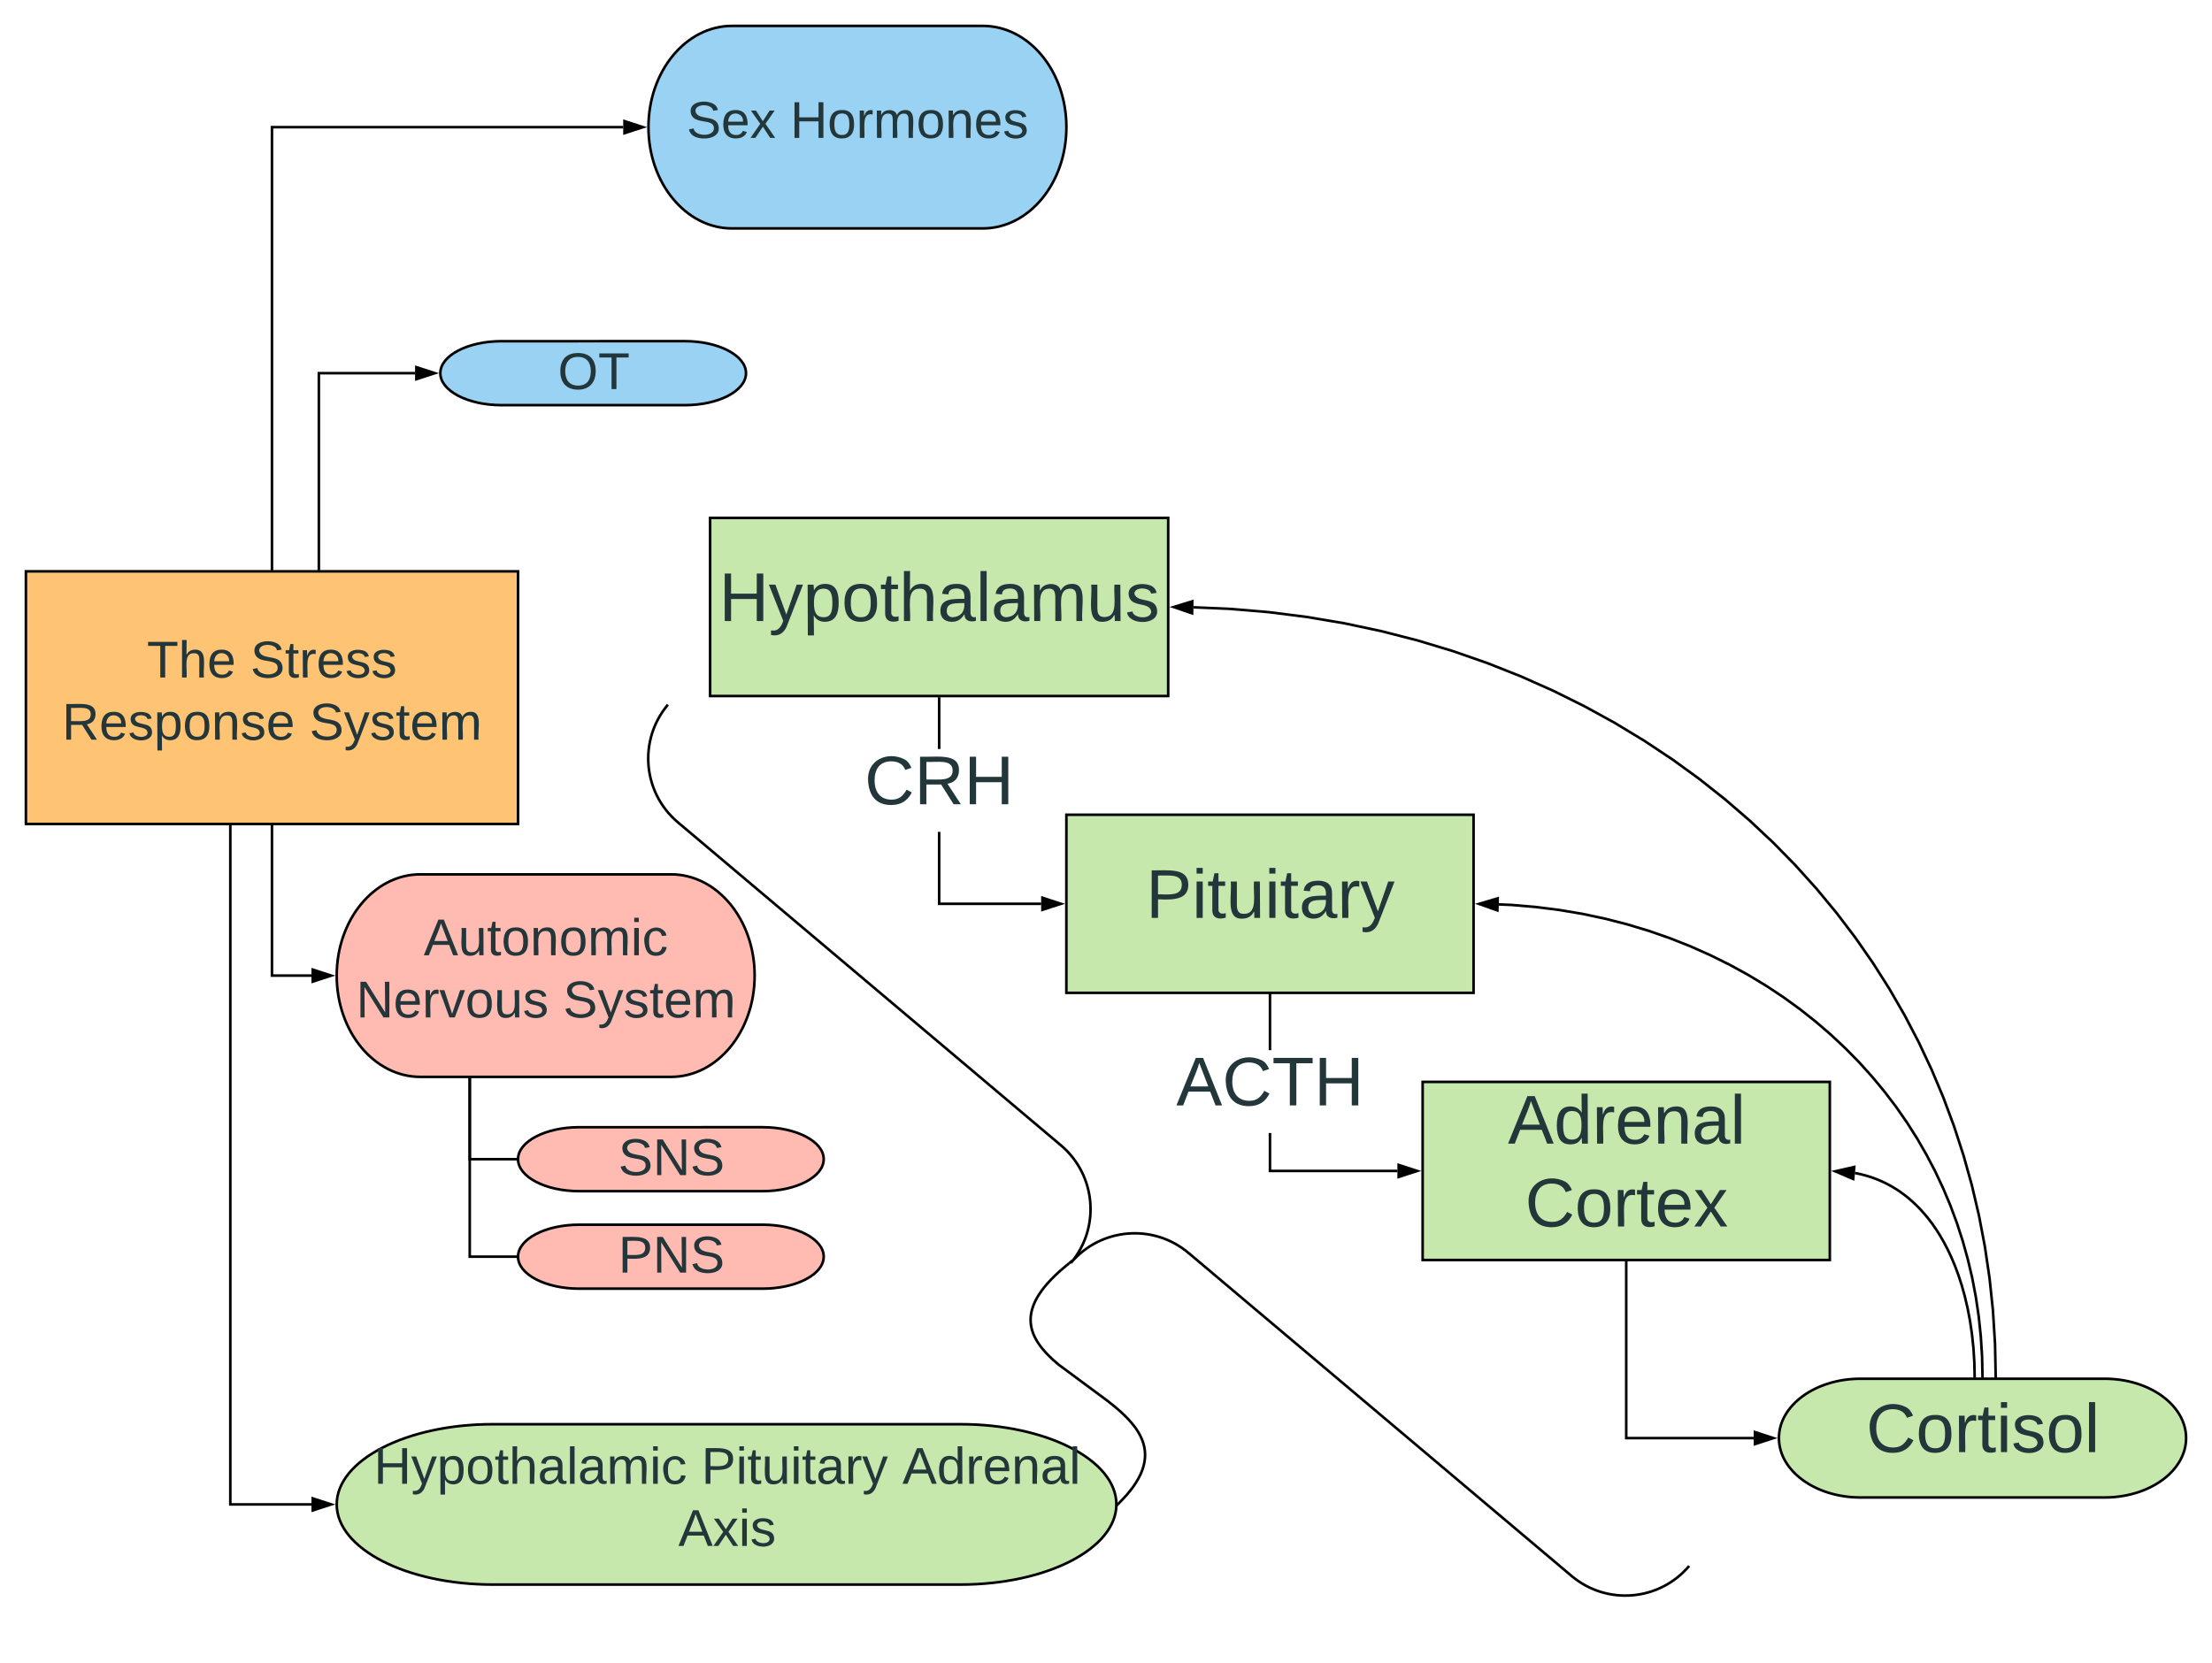 <svg xmlns="http://www.w3.org/2000/svg" xmlns:xlink="http://www.w3.org/1999/xlink" xmlns:lucid="lucid" width="1708" height="1284.5"><g transform="translate(-40 -40)" lucid:page-tab-id="0_0"><path d="M1665.12 1104.87c34.73 0 62.88 20.53 62.88 45.85s-28.15 45.85-62.88 45.85H1476.5c-34.74 0-62.9-20.53-62.9-45.85s28.16-45.85 62.9-45.85z" stroke="#000" stroke-width="2" fill="#c7e8ac"/><use xlink:href="#a" transform="matrix(1,0,0,1,1418.607,1109.867) translate(62.426 51.667)"/><path d="M1138.5 875.6h314.4v137.56h-314.4z" stroke="#000" stroke-width="2" fill="#c7e8ac"/><use xlink:href="#b" transform="matrix(1,0,0,1,1143.513,880.603) translate(60.796 42.667)"/><use xlink:href="#c" transform="matrix(1,0,0,1,1143.513,880.603) translate(74.13 106.667)"/><path d="M863.42 669.26h314.4v137.56H863.4z" stroke="#000" stroke-width="2" fill="#c7e8ac"/><use xlink:href="#d" transform="matrix(1,0,0,1,868.418,674.264) translate(56.426 74.667)"/><path d="M588.32 440h353.7v137.56h-353.7z" stroke="#000" stroke-width="2" fill="#c7e8ac"/><use xlink:href="#e" transform="matrix(1,0,0,1,593.324,445) translate(1.852 74.667)"/><path d="M766.17 737.04h77.75v2h-79.75V682.5h2zm0-118.55h-2v-39.94h2z"/><path d="M766.17 578.56h-2v-1h2zM859.18 738.04l-14.26 4.64v-9.27z"/><path d="M862.42 738.04l-18.5 6.02v-12.03zm-16.5 3.26l10.03-3.26-10.03-3.26z"/><use xlink:href="#f" transform="matrix(1,0,0,1,707.615,618.494) translate(0 42.667)"/><path d="M1021.62 943.38h97.4v2h-99.4v-30.3h2zm0-92.3h-2v-43.26h2zM1021.62 807.82h-2v-1h2zM1134.28 944.38l-14.27 4.64v-9.27z"/><path d="M1137.5 944.38l-18.5 6v-12zm-16.5 3.26l10.04-3.26-10.03-3.26z"/><use xlink:href="#g" transform="matrix(1,0,0,1,948.245,851.094) translate(0 42.667)"/><path d="M1295.7 1014.16v136.56h98.4" stroke="#000" stroke-width="2" fill="none"/><path d="M1296.7 1014.16h-2v-1h2z"/><path d="M1409.37 1150.72l-14.27 4.64v-9.28z" stroke="#000" stroke-width="2"/><path d="M1564.74 1103.86l-.24-11.4-.7-11.2-1.14-10.8-1.52-10.34-1.86-9.75-2.14-9.12-2.36-8.47-2.55-7.84-2.68-7.22-2.8-6.65-2.86-6.1-2.94-5.6-2.97-5.15-3-4.73-3.04-4.37-3.03-4-3.06-3.7-3.06-3.4-3.07-3.14-3.1-2.9-3.1-2.7-3.12-2.47-3.14-2.3-3.18-2.1-3.2-1.95-3.27-1.8-3.3-1.63-3.36-1.5-3.44-1.36-3.5-1.23-3.6-1.08-3.7-.96-3.8-.8-.6-.1" stroke="#000" stroke-width="2" fill="none"/><path d="M1565.77 1104.87h-2l-.03-.97 2-.07z"/><path d="M1457.13 944.67l14.62-3.34-.83 9.23z" stroke="#000" stroke-width="2"/><path d="M1570.8 1103.86l-.33-16.08-1-15.7-1.6-15.37-2.22-15-2.8-14.72-3.4-14.4-3.93-14.14-4.5-13.85-5.05-13.6-5.6-13.3-6.15-13.07-6.7-12.8-7.23-12.54-7.8-12.3-8.34-12-8.9-11.7-9.46-11.44-10-11.12-10.6-10.8-11.12-10.46-11.7-10.1-12.24-9.7-12.8-9.3-13.35-8.86-13.88-8.4-14.4-7.9-14.9-7.4-15.4-6.86-15.86-6.28-16.3-5.68-16.76-5.06-17.15-4.4-17.54-3.73-17.88-3-18.23-2.3-18.55-1.57-9.84-.4" stroke="#000" stroke-width="2" fill="none"/><path d="M1571.82 1104.87h-2l-.02-1 2-.03z"/><path d="M1182.05 738.13l14.38-4.27-.24 9.27z" stroke="#000" stroke-width="2"/><path d="M989.22 509.23l30.23 2.53 29.73 3.76 29.18 4.93 28.6 6.08 27.97 7.18 27.3 8.25 26.62 9.26 25.87 10.25 25.1 11.18 24.3 12.06 23.46 12.9 22.62 13.7 21.75 14.43 20.87 15.16 19.96 15.8 19.06 16.46L1410 690.2l17.22 17.6 16.32 18.12 15.4 18.62 14.5 19.1 13.6 19.56 12.7 20 11.8 20.43 10.9 20.85 10 21.28 9.13 21.7 8.22 22.12 7.32 22.56 6.43 23 5.5 23.48 4.57 23.97 3.62 24.46 2.62 25 1.6 25.6.56 26.18-2 .04-.55-26.14-1.6-25.5-2.62-24.93-3.6-24.38-4.55-23.88-5.5-23.4-6.4-22.92-7.3-22.48-8.2-22.05-9.08-21.63-9.98-21.2-10.86-20.78-11.76-20.37-12.65-19.92-13.54-19.48-14.45-19.03-15.35-18.57-16.27-18.06-17.17-17.54-18.1-16.98-19-16.4-19.9-15.77-20.8-15.1-21.67-14.4-22.55-13.66-23.4-12.86-24.22-12.02-25.02-11.14-25.8-10.2-26.52-9.25-27.23-8.22-27.9-7.16-28.5-6.05-29.1-4.92-29.65-3.75-30.15-2.53-27.63-1.15.1-2zM1582.04 1104.87h-2l-.02-1 2-.03zM960.44 513.7l-14.2-4.87 14.35-4.4z"/><path d="M961.42 515.08l-18.4-6.3 18.6-5.72zm-11.93-6.2l9.97 3.4.1-6.5z"/><path d="M60 481.28h380v195.15H60z" stroke="#000" stroke-width="2" fill="#ffc374"/><use xlink:href="#h" transform="matrix(1,0,0,1,65,486.279) translate(88.444 77)"/><use xlink:href="#i" transform="matrix(1,0,0,1,65,486.279) translate(168.333 77)"/><use xlink:href="#j" transform="matrix(1,0,0,1,65,486.279) translate(22.889 125)"/><use xlink:href="#k" transform="matrix(1,0,0,1,65,486.279) translate(213.889 125)"/><path d="M250 677.43V793.5h30.5" stroke="#000" stroke-width="2" fill="none"/><path d="M251 677.43h-2v-1h2z"/><path d="M295.76 793.5l-14.26 4.65v-9.27z" stroke="#000" stroke-width="2"/><path d="M558.16 715.3c35.65 0 64.54 35 64.54 78.2s-28.9 78.23-64.54 78.23H364.54c-35.64 0-64.54-35.02-64.54-78.22 0-43.2 28.9-78.2 64.54-78.2z" stroke="#000" stroke-width="2" fill="#ffbbb1"/><use xlink:href="#l" transform="matrix(1,0,0,1,305,720.296) translate(62.167 57.5)"/><use xlink:href="#m" transform="matrix(1,0,0,1,305,720.296) translate(10 105.5)"/><use xlink:href="#k" transform="matrix(1,0,0,1,305,720.296) translate(169.778 105.5)"/><path d="M781.6 1140c66.5 0 120.42 27.72 120.42 61.92s-53.9 61.92-120.4 61.92H420.4c-66.5 0-120.4-27.72-120.4-61.92S353.9 1140 420.4 1140z" stroke="#000" stroke-width="2" fill="#c7e8ac"/><use xlink:href="#n" transform="matrix(1,0,0,1,305,1145) translate(23.667 41)"/><use xlink:href="#o" transform="matrix(1,0,0,1,305,1145) translate(276.556 41)"/><use xlink:href="#p" transform="matrix(1,0,0,1,305,1145) translate(431.778 41)"/><use xlink:href="#q" transform="matrix(1,0,0,1,305,1145) translate(258.778 89)"/><path d="M217.84 677.43v524.5h62.66" stroke="#000" stroke-width="2" fill="none"/><path d="M218.84 677.43h-2v-1h2z"/><path d="M295.76 1201.92l-14.26 4.64v-9.27z" stroke="#000" stroke-width="2"/><g fill="none"><path d="M509.3 639.3l46.43-55.04 788.58 665.2-46.43 55.04z"/><path d="M1344.3 1249.45c-22.95 27.22-63.63 30.67-90.85 7.7l-295.72-249.43c-27.22-22.96-67.9-19.5-90.86 7.7 22.96-27.2 19.5-67.9-7.7-90.85L563.43 675.12c-27.22-22.96-30.67-63.64-7.7-90.86" stroke="#000" stroke-width="2"/></g><path d="M903.02 1201.92l3.75-3.8 3.05-3.33 2.5-3 2.1-2.7 1.72-2.47 1.46-2.27 1.23-2.1 1.03-1.95.88-1.82.74-1.73.62-1.65.52-1.57.43-1.5.35-1.45.28-1.4.2-1.37.16-1.33.1-1.3.02-1.3-.02-1.28-.07-1.27-.13-1.27-.18-1.27-.23-1.28-.3-1.3-.36-1.3-.42-1.34-.5-1.37-.6-1.4-.67-1.47-.78-1.52-.92-1.6-1.06-1.68-1.23-1.8-1.47-1.94-1.73-2.1-2.08-2.35-2.56-2.64-3.23-3.08-4.3-3.75-6.4-5.1-37.44-27.73-4.17-3.62-3.1-2.95-2.45-2.52-1.98-2.22-1.64-2-1.37-1.84-1.18-1.7-1-1.6-.85-1.5-.73-1.4-.64-1.38-.54-1.3-.46-1.28-.4-1.24-.33-1.2-.27-1.2-.22-1.18-.16-1.16-.12-1.16-.07-1.17v-1.16l.02-1.18.08-1.2.13-1.22.2-1.24.24-1.27.32-1.3.4-1.37.46-1.4.56-1.5.66-1.55.78-1.64.93-1.73 1.1-1.87 1.3-2.02 1.54-2.18 1.83-2.4 2.2-2.62 2.7-2.94 3.27-3.3 4.07-3.8 5.14-4.36 1.86-1.5" stroke="#000" stroke-width="2" fill="none"/><path d="M903.76 1202.6l-1.86 2.04.1-1.36.02-1.36v-.38l.26-.3zM868.52 1014.46l-2.26 1.97-1.32-1.5 2.26-1.98z"/><path d="M628.83 910.6c26.07 0 47.2 11.05 47.2 24.7 0 13.64-21.13 24.7-47.2 24.7H487.2c-26.06 0-47.2-11.06-47.2-24.7 0-13.65 21.14-24.7 47.2-24.7z" stroke="#000" stroke-width="2" fill="#ffbbb1"/><use xlink:href="#r" transform="matrix(1,0,0,1,445,915.591) translate(72.444 32)"/><path d="M628.83 985.9c26.07 0 47.2 11.05 47.2 24.7 0 13.64-21.13 24.7-47.2 24.7H487.2c-26.06 0-47.2-11.06-47.2-24.7 0-13.65 21.14-24.7 47.2-24.7z" stroke="#000" stroke-width="2" fill="#ffbbb1"/><use xlink:href="#s" transform="matrix(1,0,0,1,445,990.887) translate(72.444 32)"/><path d="M402.72 872.73v62.57H439" stroke="#000" stroke-width="2" fill="none"/><path d="M403.72 872.73h-2v-1h2zM440 935.3l.04 1H439v-2h1.05z"/><path d="M402.72 872.73v137.86H439" stroke="#000" stroke-width="2" fill="none"/><path d="M403.72 872.73h-2v-1h2zM440 1010.6l.04 1H439v-2h1.05z"/><path d="M798.88 60c35.64 0 64.54 35.02 64.54 78.22 0 43.2-28.9 78.2-64.54 78.2H605.26c-35.65 0-64.55-35-64.55-78.2S569.6 60 605.27 60z" stroke="#000" stroke-width="2" fill="#99d2f2"/><use xlink:href="#t" transform="matrix(1,0,0,1,545.715,65) translate(24.444 81.5)"/><use xlink:href="#u" transform="matrix(1,0,0,1,545.715,65) translate(104.444 81.5)"/><path d="M250 480.28V138.22h271.2" stroke="#000" stroke-width="2" fill="none"/><path d="M251 481.28h-2v-1h2z"/><path d="M536.48 138.22l-14.27 4.63v-9.27z" stroke="#000" stroke-width="2"/><path d="M568.83 303.5c26.07 0 47.2 11.07 47.2 24.72 0 13.64-21.13 24.7-47.2 24.7H427.2c-26.06 0-47.2-11.06-47.2-24.7 0-13.65 21.14-24.7 47.2-24.7z" stroke="#000" stroke-width="2" fill="#99d2f2"/><g><use xlink:href="#v" transform="matrix(1,0,0,1,385,308.511) translate(85.778 32)"/></g><path d="M286.2 480.28V328.22h74.3" stroke="#000" stroke-width="2" fill="none"/><path d="M287.2 481.28h-2v-1h2z"/><path d="M375.76 328.22l-14.26 4.63v-9.27z" stroke="#000" stroke-width="2"/><defs><path fill="#23373b" d="M212-179c-10-28-35-45-73-45-59 0-87 40-87 99 0 60 29 101 89 101 43 0 62-24 78-52l27 14C228-24 195 4 139 4 59 4 22-46 18-125c-6-104 99-153 187-111 19 9 31 26 39 46" id="w"/><path fill="#23373b" d="M100-194c62-1 85 37 85 99 1 63-27 99-86 99S16-35 15-95c0-66 28-99 85-99zM99-20c44 1 53-31 53-75 0-43-8-75-51-75s-53 32-53 75 10 74 51 75" id="x"/><path fill="#23373b" d="M114-163C36-179 61-72 57 0H25l-1-190h30c1 12-1 29 2 39 6-27 23-49 58-41v29" id="y"/><path fill="#23373b" d="M59-47c-2 24 18 29 38 22v24C64 9 27 4 27-40v-127H5v-23h24l9-43h21v43h35v23H59v120" id="z"/><path fill="#23373b" d="M24-231v-30h32v30H24zM24 0v-190h32V0H24" id="A"/><path fill="#23373b" d="M135-143c-3-34-86-38-87 0 15 53 115 12 119 90S17 21 10-45l28-5c4 36 97 45 98 0-10-56-113-15-118-90-4-57 82-63 122-42 12 7 21 19 24 35" id="B"/><path fill="#23373b" d="M24 0v-261h32V0H24" id="C"/><g id="a"><use transform="matrix(0.148,0,0,0.148,0,0)" xlink:href="#w"/><use transform="matrix(0.148,0,0,0.148,38.37,0)" xlink:href="#x"/><use transform="matrix(0.148,0,0,0.148,68,0)" xlink:href="#y"/><use transform="matrix(0.148,0,0,0.148,85.63,0)" xlink:href="#z"/><use transform="matrix(0.148,0,0,0.148,100.444,0)" xlink:href="#A"/><use transform="matrix(0.148,0,0,0.148,112.148,0)" xlink:href="#B"/><use transform="matrix(0.148,0,0,0.148,138.815,0)" xlink:href="#x"/><use transform="matrix(0.148,0,0,0.148,168.444,0)" xlink:href="#C"/></g><path fill="#23373b" d="M205 0l-28-72H64L36 0H1l101-248h38L239 0h-34zm-38-99l-47-123c-12 45-31 82-46 123h93" id="D"/><path fill="#23373b" d="M85-194c31 0 48 13 60 33l-1-100h32l1 261h-30c-2-10 0-23-3-31C134-8 116 4 85 4 32 4 16-35 15-94c0-66 23-100 70-100zm9 24c-40 0-46 34-46 75 0 40 6 74 45 74 42 0 51-32 51-76 0-42-9-74-50-73" id="E"/><path fill="#23373b" d="M100-194c63 0 86 42 84 106H49c0 40 14 67 53 68 26 1 43-12 49-29l28 8c-11 28-37 45-77 45C44 4 14-33 15-96c1-61 26-98 85-98zm52 81c6-60-76-77-97-28-3 7-6 17-6 28h103" id="F"/><path fill="#23373b" d="M117-194c89-4 53 116 60 194h-32v-121c0-31-8-49-39-48C34-167 62-67 57 0H25l-1-190h30c1 10-1 24 2 32 11-22 29-35 61-36" id="G"/><path fill="#23373b" d="M141-36C126-15 110 5 73 4 37 3 15-17 15-53c-1-64 63-63 125-63 3-35-9-54-41-54-24 1-41 7-42 31l-33-3c5-37 33-52 76-52 45 0 72 20 72 64v82c-1 20 7 32 28 27v20c-31 9-61-2-59-35zM48-53c0 20 12 33 32 33 41-3 63-29 60-74-43 2-92-5-92 41" id="H"/><g id="b"><use transform="matrix(0.148,0,0,0.148,0,0)" xlink:href="#D"/><use transform="matrix(0.148,0,0,0.148,35.556,0)" xlink:href="#E"/><use transform="matrix(0.148,0,0,0.148,65.185,0)" xlink:href="#y"/><use transform="matrix(0.148,0,0,0.148,82.815,0)" xlink:href="#F"/><use transform="matrix(0.148,0,0,0.148,112.444,0)" xlink:href="#G"/><use transform="matrix(0.148,0,0,0.148,142.074,0)" xlink:href="#H"/><use transform="matrix(0.148,0,0,0.148,171.704,0)" xlink:href="#C"/></g><path fill="#23373b" d="M141 0L90-78 38 0H4l68-98-65-92h35l48 74 47-74h35l-64 92 68 98h-35" id="I"/><g id="c"><use transform="matrix(0.148,0,0,0.148,0,0)" xlink:href="#w"/><use transform="matrix(0.148,0,0,0.148,38.37,0)" xlink:href="#x"/><use transform="matrix(0.148,0,0,0.148,68,0)" xlink:href="#y"/><use transform="matrix(0.148,0,0,0.148,85.63,0)" xlink:href="#z"/><use transform="matrix(0.148,0,0,0.148,100.444,0)" xlink:href="#F"/><use transform="matrix(0.148,0,0,0.148,130.074,0)" xlink:href="#I"/></g><path fill="#23373b" d="M30-248c87 1 191-15 191 75 0 78-77 80-158 76V0H30v-248zm33 125c57 0 124 11 124-50 0-59-68-47-124-48v98" id="J"/><path fill="#23373b" d="M84 4C-5 8 30-112 23-190h32v120c0 31 7 50 39 49 72-2 45-101 50-169h31l1 190h-30c-1-10 1-25-2-33-11 22-28 36-60 37" id="K"/><path fill="#23373b" d="M179-190L93 31C79 59 56 82 12 73V49c39 6 53-20 64-50L1-190h34L92-34l54-156h33" id="L"/><g id="d"><use transform="matrix(0.148,0,0,0.148,0,0)" xlink:href="#J"/><use transform="matrix(0.148,0,0,0.148,35.556,0)" xlink:href="#A"/><use transform="matrix(0.148,0,0,0.148,47.259,0)" xlink:href="#z"/><use transform="matrix(0.148,0,0,0.148,62.074,0)" xlink:href="#K"/><use transform="matrix(0.148,0,0,0.148,91.704,0)" xlink:href="#A"/><use transform="matrix(0.148,0,0,0.148,103.407,0)" xlink:href="#z"/><use transform="matrix(0.148,0,0,0.148,118.222,0)" xlink:href="#H"/><use transform="matrix(0.148,0,0,0.148,147.852,0)" xlink:href="#y"/><use transform="matrix(0.148,0,0,0.148,165.481,0)" xlink:href="#L"/></g><path fill="#23373b" d="M197 0v-115H63V0H30v-248h33v105h134v-105h34V0h-34" id="M"/><path fill="#23373b" d="M115-194c55 1 70 41 70 98S169 2 115 4C84 4 66-9 55-30l1 105H24l-1-265h31l2 30c10-21 28-34 59-34zm-8 174c40 0 45-34 45-75s-6-73-45-74c-42 0-51 32-51 76 0 43 10 73 51 73" id="N"/><path fill="#23373b" d="M106-169C34-169 62-67 57 0H25v-261h32l-1 103c12-21 28-36 61-36 89 0 53 116 60 194h-32v-121c2-32-8-49-39-48" id="O"/><path fill="#23373b" d="M210-169c-67 3-38 105-44 169h-31v-121c0-29-5-50-35-48C34-165 62-65 56 0H25l-1-190h30c1 10-1 24 2 32 10-44 99-50 107 0 11-21 27-35 58-36 85-2 47 119 55 194h-31v-121c0-29-5-49-35-48" id="P"/><g id="e"><use transform="matrix(0.148,0,0,0.148,0,0)" xlink:href="#M"/><use transform="matrix(0.148,0,0,0.148,38.37,0)" xlink:href="#L"/><use transform="matrix(0.148,0,0,0.148,65.037,0)" xlink:href="#N"/><use transform="matrix(0.148,0,0,0.148,94.667,0)" xlink:href="#x"/><use transform="matrix(0.148,0,0,0.148,124.296,0)" xlink:href="#z"/><use transform="matrix(0.148,0,0,0.148,139.111,0)" xlink:href="#O"/><use transform="matrix(0.148,0,0,0.148,168.741,0)" xlink:href="#H"/><use transform="matrix(0.148,0,0,0.148,198.37,0)" xlink:href="#C"/><use transform="matrix(0.148,0,0,0.148,210.074,0)" xlink:href="#H"/><use transform="matrix(0.148,0,0,0.148,239.704,0)" xlink:href="#P"/><use transform="matrix(0.148,0,0,0.148,284,0)" xlink:href="#K"/><use transform="matrix(0.148,0,0,0.148,313.63,0)" xlink:href="#B"/></g><path fill="#23373b" d="M233-177c-1 41-23 64-60 70L243 0h-38l-65-103H63V0H30v-248c88 3 205-21 203 71zM63-129c60-2 137 13 137-47 0-61-80-42-137-45v92" id="Q"/><g id="f"><use transform="matrix(0.148,0,0,0.148,0,0)" xlink:href="#w"/><use transform="matrix(0.148,0,0,0.148,38.37,0)" xlink:href="#Q"/><use transform="matrix(0.148,0,0,0.148,76.741,0)" xlink:href="#M"/></g><path fill="#23373b" d="M127-220V0H93v-220H8v-28h204v28h-85" id="R"/><g id="g"><use transform="matrix(0.148,0,0,0.148,0,0)" xlink:href="#D"/><use transform="matrix(0.148,0,0,0.148,35.556,0)" xlink:href="#w"/><use transform="matrix(0.148,0,0,0.148,73.926,0)" xlink:href="#R"/><use transform="matrix(0.148,0,0,0.148,106.37,0)" xlink:href="#M"/></g><g id="h"><use transform="matrix(0.111,0,0,0.111,0,0)" xlink:href="#R"/><use transform="matrix(0.111,0,0,0.111,24.333,0)" xlink:href="#O"/><use transform="matrix(0.111,0,0,0.111,46.556,0)" xlink:href="#F"/></g><path fill="#23373b" d="M185-189c-5-48-123-54-124 2 14 75 158 14 163 119 3 78-121 87-175 55-17-10-28-26-33-46l33-7c5 56 141 63 141-1 0-78-155-14-162-118-5-82 145-84 179-34 5 7 8 16 11 25" id="S"/><g id="i"><use transform="matrix(0.111,0,0,0.111,0,0)" xlink:href="#S"/><use transform="matrix(0.111,0,0,0.111,26.667,0)" xlink:href="#z"/><use transform="matrix(0.111,0,0,0.111,37.778,0)" xlink:href="#y"/><use transform="matrix(0.111,0,0,0.111,51,0)" xlink:href="#F"/><use transform="matrix(0.111,0,0,0.111,73.222,0)" xlink:href="#B"/><use transform="matrix(0.111,0,0,0.111,93.222,0)" xlink:href="#B"/></g><g id="j"><use transform="matrix(0.111,0,0,0.111,0,0)" xlink:href="#Q"/><use transform="matrix(0.111,0,0,0.111,28.778,0)" xlink:href="#F"/><use transform="matrix(0.111,0,0,0.111,51,0)" xlink:href="#B"/><use transform="matrix(0.111,0,0,0.111,71,0)" xlink:href="#N"/><use transform="matrix(0.111,0,0,0.111,93.222,0)" xlink:href="#x"/><use transform="matrix(0.111,0,0,0.111,115.444,0)" xlink:href="#G"/><use transform="matrix(0.111,0,0,0.111,137.667,0)" xlink:href="#B"/><use transform="matrix(0.111,0,0,0.111,157.667,0)" xlink:href="#F"/></g><g id="k"><use transform="matrix(0.111,0,0,0.111,0,0)" xlink:href="#S"/><use transform="matrix(0.111,0,0,0.111,26.667,0)" xlink:href="#L"/><use transform="matrix(0.111,0,0,0.111,46.667,0)" xlink:href="#B"/><use transform="matrix(0.111,0,0,0.111,66.667,0)" xlink:href="#z"/><use transform="matrix(0.111,0,0,0.111,77.778,0)" xlink:href="#F"/><use transform="matrix(0.111,0,0,0.111,100,0)" xlink:href="#P"/></g><path fill="#23373b" d="M96-169c-40 0-48 33-48 73s9 75 48 75c24 0 41-14 43-38l32 2c-6 37-31 61-74 61-59 0-76-41-82-99-10-93 101-131 147-64 4 7 5 14 7 22l-32 3c-4-21-16-35-41-35" id="T"/><g id="l"><use transform="matrix(0.111,0,0,0.111,0,0)" xlink:href="#D"/><use transform="matrix(0.111,0,0,0.111,26.667,0)" xlink:href="#K"/><use transform="matrix(0.111,0,0,0.111,48.889,0)" xlink:href="#z"/><use transform="matrix(0.111,0,0,0.111,60,0)" xlink:href="#x"/><use transform="matrix(0.111,0,0,0.111,82.222,0)" xlink:href="#G"/><use transform="matrix(0.111,0,0,0.111,104.444,0)" xlink:href="#x"/><use transform="matrix(0.111,0,0,0.111,126.667,0)" xlink:href="#P"/><use transform="matrix(0.111,0,0,0.111,159.889,0)" xlink:href="#A"/><use transform="matrix(0.111,0,0,0.111,168.667,0)" xlink:href="#T"/></g><path fill="#23373b" d="M190 0L58-211 59 0H30v-248h39L202-35l-2-213h31V0h-41" id="U"/><path fill="#23373b" d="M108 0H70L1-190h34L89-25l56-165h34" id="V"/><g id="m"><use transform="matrix(0.111,0,0,0.111,0,0)" xlink:href="#U"/><use transform="matrix(0.111,0,0,0.111,28.778,0)" xlink:href="#F"/><use transform="matrix(0.111,0,0,0.111,51,0)" xlink:href="#y"/><use transform="matrix(0.111,0,0,0.111,64.222,0)" xlink:href="#V"/><use transform="matrix(0.111,0,0,0.111,84.222,0)" xlink:href="#x"/><use transform="matrix(0.111,0,0,0.111,106.444,0)" xlink:href="#K"/><use transform="matrix(0.111,0,0,0.111,128.667,0)" xlink:href="#B"/></g><g id="n"><use transform="matrix(0.111,0,0,0.111,0,0)" xlink:href="#M"/><use transform="matrix(0.111,0,0,0.111,28.778,0)" xlink:href="#L"/><use transform="matrix(0.111,0,0,0.111,48.778,0)" xlink:href="#N"/><use transform="matrix(0.111,0,0,0.111,71,0)" xlink:href="#x"/><use transform="matrix(0.111,0,0,0.111,93.222,0)" xlink:href="#z"/><use transform="matrix(0.111,0,0,0.111,104.333,0)" xlink:href="#O"/><use transform="matrix(0.111,0,0,0.111,126.556,0)" xlink:href="#H"/><use transform="matrix(0.111,0,0,0.111,148.778,0)" xlink:href="#C"/><use transform="matrix(0.111,0,0,0.111,157.556,0)" xlink:href="#H"/><use transform="matrix(0.111,0,0,0.111,179.778,0)" xlink:href="#P"/><use transform="matrix(0.111,0,0,0.111,213,0)" xlink:href="#A"/><use transform="matrix(0.111,0,0,0.111,221.778,0)" xlink:href="#T"/></g><g id="o"><use transform="matrix(0.111,0,0,0.111,0,0)" xlink:href="#J"/><use transform="matrix(0.111,0,0,0.111,26.667,0)" xlink:href="#A"/><use transform="matrix(0.111,0,0,0.111,35.444,0)" xlink:href="#z"/><use transform="matrix(0.111,0,0,0.111,46.556,0)" xlink:href="#K"/><use transform="matrix(0.111,0,0,0.111,68.778,0)" xlink:href="#A"/><use transform="matrix(0.111,0,0,0.111,77.556,0)" xlink:href="#z"/><use transform="matrix(0.111,0,0,0.111,88.667,0)" xlink:href="#H"/><use transform="matrix(0.111,0,0,0.111,110.889,0)" xlink:href="#y"/><use transform="matrix(0.111,0,0,0.111,124.111,0)" xlink:href="#L"/></g><g id="p"><use transform="matrix(0.111,0,0,0.111,0,0)" xlink:href="#D"/><use transform="matrix(0.111,0,0,0.111,26.667,0)" xlink:href="#E"/><use transform="matrix(0.111,0,0,0.111,48.889,0)" xlink:href="#y"/><use transform="matrix(0.111,0,0,0.111,62.111,0)" xlink:href="#F"/><use transform="matrix(0.111,0,0,0.111,84.333,0)" xlink:href="#G"/><use transform="matrix(0.111,0,0,0.111,106.556,0)" xlink:href="#H"/><use transform="matrix(0.111,0,0,0.111,128.778,0)" xlink:href="#C"/></g><g id="q"><use transform="matrix(0.111,0,0,0.111,0,0)" xlink:href="#D"/><use transform="matrix(0.111,0,0,0.111,26.667,0)" xlink:href="#I"/><use transform="matrix(0.111,0,0,0.111,46.667,0)" xlink:href="#A"/><use transform="matrix(0.111,0,0,0.111,55.444,0)" xlink:href="#B"/></g><g id="r"><use transform="matrix(0.111,0,0,0.111,0,0)" xlink:href="#S"/><use transform="matrix(0.111,0,0,0.111,26.667,0)" xlink:href="#U"/><use transform="matrix(0.111,0,0,0.111,55.444,0)" xlink:href="#S"/></g><g id="s"><use transform="matrix(0.111,0,0,0.111,0,0)" xlink:href="#J"/><use transform="matrix(0.111,0,0,0.111,26.667,0)" xlink:href="#U"/><use transform="matrix(0.111,0,0,0.111,55.444,0)" xlink:href="#S"/></g><g id="t"><use transform="matrix(0.111,0,0,0.111,0,0)" xlink:href="#S"/><use transform="matrix(0.111,0,0,0.111,26.667,0)" xlink:href="#F"/><use transform="matrix(0.111,0,0,0.111,48.889,0)" xlink:href="#I"/></g><g id="u"><use transform="matrix(0.111,0,0,0.111,0,0)" xlink:href="#M"/><use transform="matrix(0.111,0,0,0.111,28.778,0)" xlink:href="#x"/><use transform="matrix(0.111,0,0,0.111,51,0)" xlink:href="#y"/><use transform="matrix(0.111,0,0,0.111,64.222,0)" xlink:href="#P"/><use transform="matrix(0.111,0,0,0.111,97.444,0)" xlink:href="#x"/><use transform="matrix(0.111,0,0,0.111,119.667,0)" xlink:href="#G"/><use transform="matrix(0.111,0,0,0.111,141.889,0)" xlink:href="#F"/><use transform="matrix(0.111,0,0,0.111,164.111,0)" xlink:href="#B"/></g><path fill="#23373b" d="M140-251c81 0 123 46 123 126C263-46 219 4 140 4 59 4 17-45 17-125s42-126 123-126zm0 227c63 0 89-41 89-101s-29-99-89-99c-61 0-89 39-89 99S79-25 140-24" id="W"/><g id="v"><use transform="matrix(0.111,0,0,0.111,0,0)" xlink:href="#W"/><use transform="matrix(0.111,0,0,0.111,31.111,0)" xlink:href="#R"/></g></defs></g></svg>